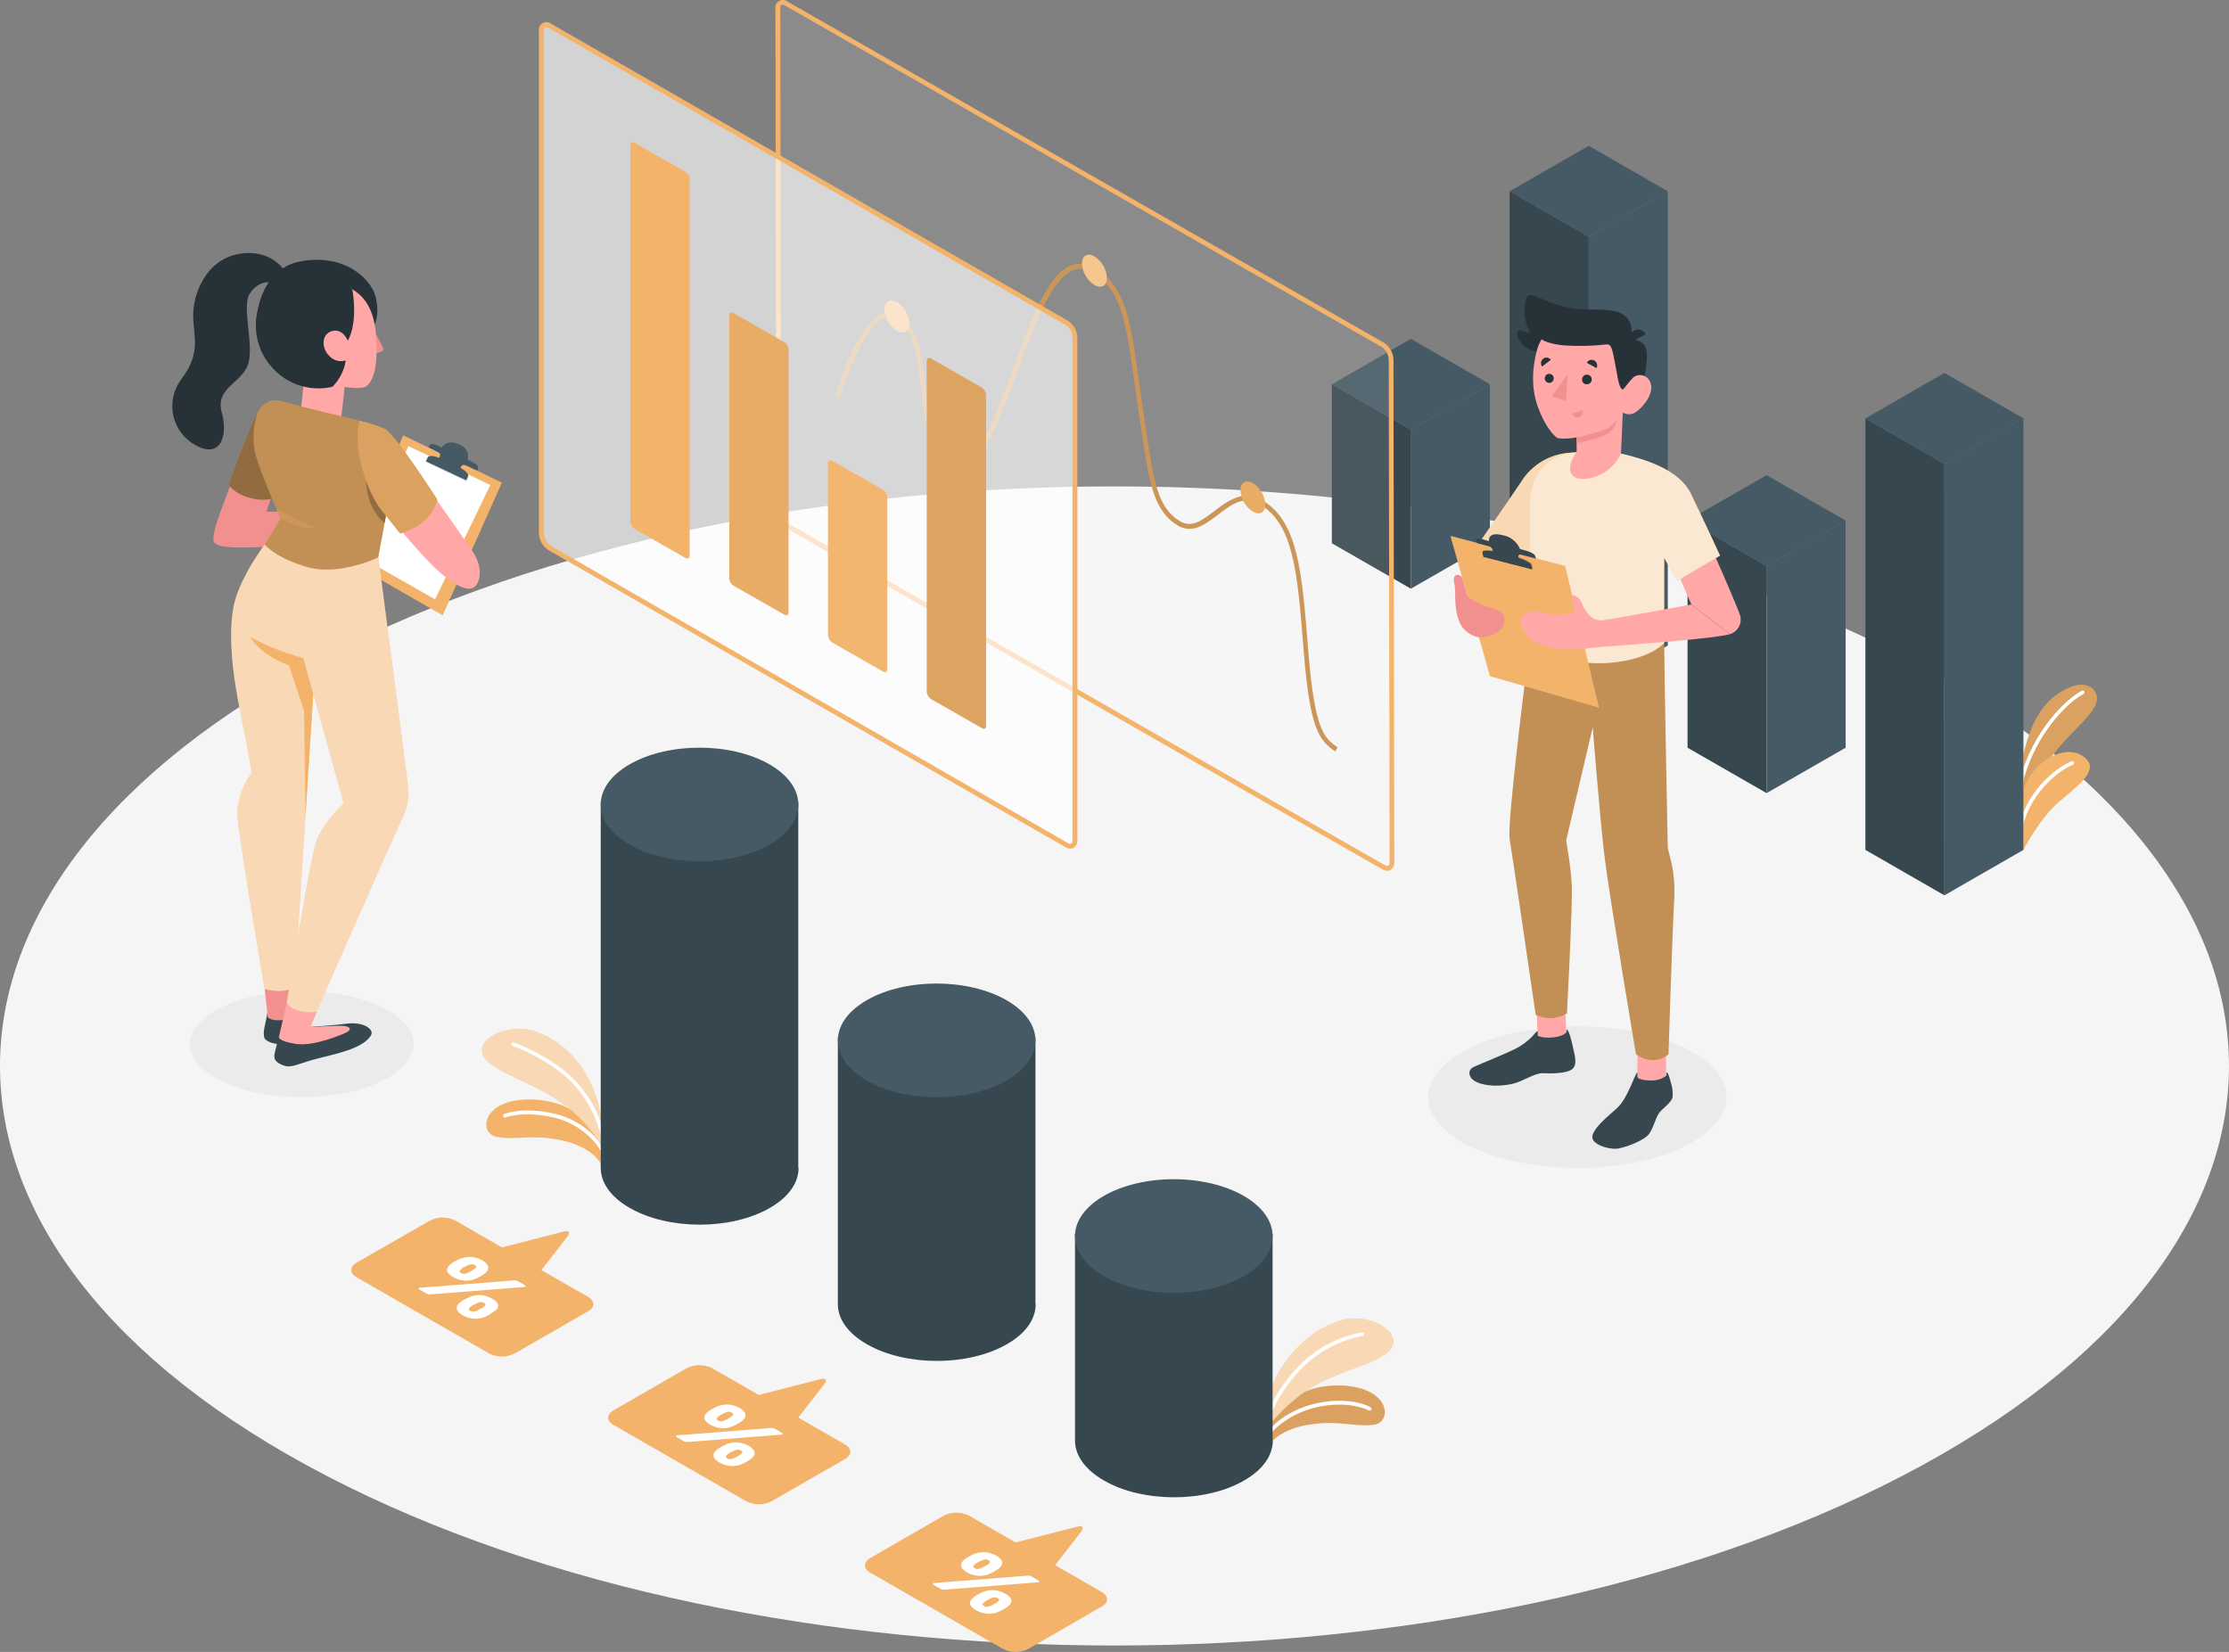 <svg width="255" height="189" viewBox="0 0 255 189" fill="none" xmlns="http://www.w3.org/2000/svg">
<rect x="0" y="0" width="255" height="189" fill="#808080" stroke="none"/>
<path d="M37.343 168.842C87.129 194.737 167.857 194.737 217.654 168.842C267.451 142.947 267.446 100.964 217.654 75.069C167.863 49.175 87.141 49.175 37.343 75.069C-12.453 100.964 -12.442 142.97 37.343 168.842Z" fill="#F5F5F5"/>
<path d="M34.516 125.524C41.579 125.524 47.305 122.807 47.305 119.457C47.305 116.107 41.579 113.391 34.516 113.391C27.453 113.391 21.728 116.107 21.728 119.457C21.728 122.807 27.453 125.524 34.516 125.524Z" fill="#EBEBEB"/>
<path d="M180.457 133.623C189.883 133.623 197.525 129.997 197.525 125.524C197.525 121.05 189.883 117.424 180.457 117.424C171.03 117.424 163.388 121.05 163.388 125.524C163.388 129.997 171.03 133.623 180.457 133.623Z" fill="#EBEBEB"/>
<path d="M231.484 92.2C231.484 92.2 232.803 88.144 237.093 83.823C238.986 81.917 240.221 80.588 239.826 79.452C239.47 78.449 238.268 77.928 236.548 78.737C234.105 79.889 232.458 82.028 231.484 86.322V92.2Z" fill="#F3B36A"/>
<path opacity="0.1" d="M231.484 92.2C231.484 92.2 232.803 88.144 237.093 83.823C238.986 81.917 240.221 80.588 239.826 79.452C239.47 78.449 238.268 77.928 236.548 78.737C234.105 79.889 232.458 82.028 231.484 86.322V92.2Z" fill="black"/>
<path d="M231.211 89.65H231.161C231.107 89.636 231.061 89.601 231.033 89.554C231.005 89.506 230.997 89.449 231.011 89.395C232.541 83.512 236.498 79.867 238.173 79.024C238.223 79.001 238.281 78.998 238.334 79.015C238.387 79.032 238.431 79.07 238.457 79.118C238.48 79.168 238.483 79.224 238.466 79.276C238.448 79.328 238.411 79.371 238.362 79.396C236.743 80.21 232.908 83.756 231.417 89.501C231.404 89.545 231.376 89.583 231.339 89.61C231.302 89.637 231.257 89.651 231.211 89.65Z" fill="white"/>
<path d="M231.484 97.235C231.484 97.235 233.315 93.662 235.524 91.762C237.733 89.861 240.572 87.922 238.167 86.438C235.763 84.953 231.807 87.867 231.489 90.742L231.484 97.235Z" fill="#F3B36A"/>
<path d="M231.211 94.693H231.167C231.113 94.68 231.067 94.647 231.038 94.6C231.009 94.554 230.999 94.498 231.011 94.444C232.051 90.012 235.786 87.508 237.027 87.092C237.078 87.082 237.131 87.09 237.176 87.117C237.221 87.143 237.255 87.185 237.271 87.234C237.287 87.284 237.284 87.338 237.262 87.385C237.241 87.432 237.203 87.47 237.155 87.491C236.042 87.868 232.402 90.333 231.417 94.538C231.405 94.583 231.378 94.623 231.341 94.651C231.303 94.679 231.258 94.694 231.211 94.693Z" fill="white"/>
<path d="M68.725 133.151C68.725 133.151 67.879 131.279 64.346 130.487C60.906 129.716 59.198 130.487 56.877 130.088C54.556 129.689 55.163 125.373 61.407 125.822C67.123 126.232 68.725 130.708 68.725 130.708V133.151Z" fill="#F3B36A"/>
<path d="M69.065 132.122C69.024 132.121 68.985 132.108 68.951 132.085C68.918 132.063 68.892 132.031 68.876 131.994C68.319 130.67 66.26 128.509 63.361 127.85C59.76 127.036 57.846 127.85 57.829 127.85C57.779 127.867 57.725 127.864 57.677 127.844C57.629 127.823 57.59 127.785 57.568 127.737C57.547 127.689 57.544 127.635 57.56 127.585C57.577 127.536 57.611 127.494 57.656 127.468C57.74 127.435 59.721 126.576 63.45 127.423C66.672 128.155 68.725 130.504 69.26 131.817C69.271 131.842 69.276 131.869 69.277 131.896C69.277 131.923 69.272 131.951 69.261 131.976C69.251 132.001 69.236 132.024 69.216 132.043C69.197 132.063 69.174 132.078 69.148 132.088L69.065 132.122Z" fill="white"/>
<path d="M68.725 131.02C68.021 129.764 67.119 128.629 66.054 127.657C62.715 124.433 58.263 123.419 56.037 121.657C53.588 119.757 56.554 117.563 59.704 117.702C61.507 117.785 63.411 118.97 64.457 119.823C68.141 122.821 68.748 127.657 68.748 127.657L68.725 131.02Z" fill="#F3B36A"/>
<path opacity="0.5" d="M68.725 131.02C68.021 129.764 67.119 128.629 66.054 127.657C62.715 124.433 58.263 123.419 56.037 121.657C53.588 119.757 56.554 117.563 59.704 117.702C61.507 117.785 63.411 118.97 64.457 119.823C68.141 122.821 68.748 127.657 68.748 127.657L68.725 131.02Z" fill="white"/>
<path d="M69.065 130.692C69.015 130.692 68.967 130.673 68.929 130.641C68.892 130.608 68.867 130.564 68.859 130.515C68.42 128.186 67.359 126.017 65.787 124.238C63.16 121.263 58.669 119.667 58.619 119.651C58.568 119.632 58.527 119.594 58.503 119.546C58.479 119.497 58.475 119.442 58.491 119.39C58.5 119.364 58.514 119.34 58.532 119.319C58.55 119.299 58.572 119.282 58.597 119.27C58.622 119.258 58.649 119.251 58.677 119.25C58.705 119.249 58.732 119.253 58.758 119.263C58.947 119.324 63.4 120.925 66.099 123.961C67.735 125.797 68.835 128.045 69.276 130.46C69.28 130.487 69.278 130.515 69.271 130.541C69.264 130.568 69.251 130.593 69.234 130.615C69.217 130.637 69.196 130.655 69.171 130.668C69.147 130.681 69.12 130.689 69.093 130.692H69.065Z" fill="white"/>
<path d="M145.101 165.45C145.101 165.45 146.048 163.622 149.62 163.018C153.093 162.431 154.757 163.267 157.1 163.018C159.443 162.769 159.064 158.398 152.804 158.514C147.077 158.619 145.235 163.002 145.235 163.002L145.101 165.45Z" fill="#F3B36A"/>
<path opacity="0.1" d="M145.101 165.45C145.101 165.45 146.048 163.622 149.62 163.018C153.093 162.431 154.757 163.267 157.1 163.018C159.443 162.769 159.064 158.398 152.804 158.514C147.077 158.619 145.235 163.002 145.235 163.002L145.101 165.45Z" fill="black"/>
<path d="M144.829 164.576C144.785 164.574 144.743 164.561 144.706 164.537C144.684 164.522 144.665 164.502 144.65 164.479C144.635 164.456 144.625 164.431 144.621 164.404C144.616 164.377 144.617 164.349 144.623 164.323C144.629 164.296 144.64 164.271 144.656 164.249C145.986 162.355 148.407 160.925 151.14 160.449C154.651 159.823 156.705 160.931 156.794 161.003C156.818 161.016 156.839 161.033 156.855 161.055C156.872 161.076 156.885 161.1 156.892 161.126C156.9 161.152 156.902 161.179 156.899 161.206C156.896 161.233 156.888 161.259 156.875 161.283C156.861 161.306 156.844 161.327 156.822 161.344C156.801 161.361 156.777 161.373 156.751 161.381C156.725 161.388 156.697 161.39 156.67 161.387C156.643 161.384 156.617 161.376 156.594 161.363C156.594 161.363 154.573 160.283 151.212 160.881C148.591 161.346 146.265 162.704 145.001 164.51C144.979 164.532 144.952 164.55 144.922 164.562C144.893 164.573 144.861 164.578 144.829 164.576Z" fill="white"/>
<path d="M145.352 162.885C146.16 161.873 147.078 160.954 148.09 160.143C151.613 157.107 156.07 156.614 158.43 154.974C160.979 153.207 158.135 150.858 154.98 150.83C153.177 150.83 151.212 151.899 150.116 152.697C147.78 154.44 146.032 156.849 145.107 159.606L145.352 162.885Z" fill="#F3B36A"/>
<path opacity="0.5" d="M145.352 162.885C146.16 161.873 147.078 160.954 148.09 160.143C151.613 157.107 156.07 156.614 158.43 154.974C160.979 153.207 158.135 150.858 154.98 150.83C153.177 150.83 151.212 151.899 150.116 152.697C147.78 154.44 146.032 156.849 145.107 159.606L145.352 162.885Z" fill="white"/>
<path d="M144.829 162.842H144.751C144.7 162.823 144.658 162.786 144.633 162.737C144.608 162.689 144.603 162.633 144.617 162.581C145.487 160.203 146.861 158.04 148.647 156.238C150.583 154.25 153.098 152.918 155.837 152.432C155.863 152.428 155.891 152.429 155.917 152.436C155.943 152.443 155.967 152.455 155.989 152.472C156.01 152.488 156.028 152.509 156.041 152.533C156.054 152.556 156.062 152.582 156.065 152.609C156.069 152.636 156.067 152.664 156.06 152.691C156.053 152.718 156.04 152.743 156.023 152.764C156.006 152.786 155.984 152.804 155.96 152.817C155.936 152.831 155.909 152.839 155.881 152.842C153.245 153.34 150.824 154.627 148.942 156.531C147.213 158.284 145.884 160.387 145.046 162.698C145.031 162.742 145.002 162.781 144.962 162.807C144.923 162.833 144.876 162.845 144.829 162.842Z" fill="white"/>
<path d="M91.326 133.618V91.762H68.725V133.623C68.725 135.285 69.838 136.947 72.065 138.21C76.478 140.748 83.635 140.748 88.048 138.21C90.274 136.942 91.353 135.285 91.359 133.623L91.326 133.618Z" fill="#37474F"/>
<path d="M72.037 96.637C67.618 94.1 67.618 89.989 72.037 87.446C76.455 84.903 83.607 84.909 88.02 87.446C92.433 89.984 92.433 94.094 88.02 96.637C83.607 99.18 76.45 99.169 72.037 96.637Z" fill="#455A64"/>
<path d="M118.456 149.213V118.742H95.85V149.213C95.85 150.875 96.963 152.537 99.189 153.8C103.602 156.338 110.759 156.338 115.172 153.8C117.398 152.537 118.483 150.875 118.483 149.213H118.456Z" fill="#37474F"/>
<path d="M99.161 123.624C94.748 121.086 94.748 116.975 99.161 114.432C103.574 111.89 110.731 111.895 115.144 114.432C119.557 116.97 119.563 121.081 115.144 123.624C110.726 126.166 103.569 126.183 99.161 123.624Z" fill="#455A64"/>
<path d="M145.586 164.803V141.141H122.98V164.808C122.98 166.47 124.093 168.132 126.319 169.401C130.732 171.938 137.889 171.938 142.302 169.401C144.528 168.132 145.608 166.47 145.613 164.808L145.586 164.803Z" fill="#37474F"/>
<path d="M134.283 147.911C140.525 147.911 145.586 145.002 145.586 141.413C145.586 137.824 140.525 134.914 134.283 134.914C128.04 134.914 122.98 137.824 122.98 141.413C122.98 145.002 128.04 147.911 134.283 147.911Z" fill="#455A64"/>
<path d="M67.278 148.377L61.941 145.313L64.897 141.502C65.275 141.014 65.097 140.748 64.501 140.898L57.423 142.715L52.086 139.646C51.637 139.419 51.142 139.301 50.639 139.301C50.136 139.301 49.64 139.419 49.192 139.646L40.783 144.466C39.981 144.925 39.981 145.668 40.783 146.128L55.976 154.859C56.424 155.086 56.92 155.204 57.423 155.204C57.925 155.204 58.421 155.086 58.87 154.859L67.278 150.022C68.074 149.579 68.074 148.837 67.278 148.377Z" fill="#F3B36A"/>
<path d="M58.742 146.498C58.829 146.49 58.916 146.49 59.003 146.498C59.09 146.509 59.173 146.537 59.248 146.581L60.011 147.019C60.062 147.044 60.102 147.088 60.122 147.141C60.122 147.185 60.122 147.224 60.044 147.252C60.026 147.257 60.006 147.257 59.988 147.252C59.961 147.258 59.932 147.258 59.905 147.252L49.331 148.083H49.031C48.944 148.07 48.86 148.04 48.786 147.994L48.023 147.556C47.972 147.532 47.932 147.488 47.912 147.435C47.912 147.39 47.912 147.352 47.99 147.324C48.008 147.319 48.027 147.319 48.045 147.324H48.129L58.742 146.498ZM55.336 145.795C55.11 145.945 54.873 146.08 54.629 146.199C54.432 146.299 54.225 146.379 54.011 146.437C53.788 146.494 53.557 146.522 53.327 146.52C52.812 146.522 52.306 146.384 51.863 146.122C51.652 146.019 51.463 145.876 51.307 145.701C51.205 145.585 51.148 145.438 51.145 145.285C51.147 145.14 51.2 145.001 51.295 144.892C51.406 144.749 51.542 144.627 51.696 144.532C51.802 144.456 51.911 144.385 52.025 144.321C52.13 144.26 52.258 144.194 52.397 144.127C52.598 144.027 52.809 143.949 53.026 143.894C53.489 143.78 53.972 143.78 54.434 143.894C54.691 143.964 54.938 144.066 55.169 144.199C55.37 144.303 55.547 144.447 55.692 144.62C55.795 144.735 55.854 144.882 55.859 145.036C55.852 145.179 55.799 145.317 55.709 145.429C55.607 145.572 55.48 145.695 55.336 145.795ZM56.388 150.127C56.172 150.287 55.945 150.432 55.709 150.559C55.51 150.659 55.301 150.737 55.085 150.792C54.862 150.853 54.632 150.883 54.401 150.881C54.154 150.88 53.909 150.846 53.672 150.781C53.414 150.716 53.167 150.615 52.937 150.482C52.739 150.374 52.561 150.231 52.414 150.061C52.311 149.944 52.254 149.795 52.253 149.64C52.257 149.496 52.308 149.358 52.397 149.246C52.511 149.105 52.648 148.985 52.804 148.892C52.907 148.813 53.017 148.742 53.132 148.681C53.252 148.609 53.377 148.544 53.505 148.487C53.703 148.387 53.912 148.309 54.128 148.255C54.352 148.2 54.582 148.17 54.813 148.166C55.326 148.166 55.83 148.304 56.271 148.565C56.483 148.666 56.672 148.809 56.827 148.986C56.925 149.098 56.98 149.242 56.98 149.39C56.98 149.539 56.925 149.683 56.827 149.795C56.701 149.93 56.552 150.042 56.388 150.127ZM52.843 145.141C52.732 145.203 52.641 145.295 52.581 145.407C52.581 145.484 52.581 145.562 52.742 145.64C52.863 145.712 53.003 145.745 53.143 145.734C53.305 145.708 53.461 145.656 53.605 145.579C53.816 145.478 54.019 145.361 54.212 145.23C54.325 145.169 54.418 145.076 54.479 144.964C54.479 144.886 54.451 144.809 54.317 144.731C54.196 144.658 54.053 144.627 53.911 144.642C53.751 144.665 53.597 144.715 53.455 144.792C53.242 144.884 53.037 144.994 52.843 145.119V145.141ZM53.9 149.473C53.787 149.534 53.694 149.627 53.633 149.739C53.633 149.811 53.633 149.889 53.794 149.966C53.915 150.044 54.058 150.077 54.2 150.061C54.36 150.036 54.514 149.985 54.657 149.911C54.87 149.812 55.075 149.695 55.269 149.562C55.381 149.502 55.472 149.409 55.531 149.296C55.531 149.219 55.531 149.141 55.369 149.063C55.249 148.991 55.109 148.958 54.968 148.969C54.808 148.994 54.654 149.047 54.512 149.124C54.3 149.217 54.095 149.326 53.9 149.451V149.473Z" fill="white"/>
<path d="M96.674 165.262L91.326 162.192L94.281 158.386C94.653 157.899 94.475 157.627 93.88 157.783L86.801 159.594L81.464 156.53C81.017 156.304 80.522 156.186 80.02 156.186C79.518 156.186 79.023 156.304 78.576 156.53L70.178 161.361C69.382 161.821 69.382 162.569 70.178 163.023L85.371 171.76C85.82 171.985 86.315 172.101 86.818 172.101C87.32 172.101 87.816 171.985 88.265 171.76L96.674 166.924C97.475 166.464 97.475 165.722 96.674 165.262Z" fill="#F3B36A"/>
<path d="M88.137 163.384H88.404C88.49 163.398 88.573 163.428 88.649 163.473L89.406 163.91C89.472 163.949 89.511 163.988 89.517 164.032C89.522 164.077 89.517 164.11 89.444 164.143C89.426 164.147 89.407 164.147 89.389 164.143H89.305L78.731 164.974C78.643 164.983 78.553 164.983 78.464 164.974C78.377 164.962 78.294 164.932 78.22 164.885L77.463 164.453C77.396 164.415 77.357 164.37 77.351 164.331C77.35 164.307 77.356 164.282 77.369 164.262C77.382 164.241 77.401 164.224 77.424 164.215H77.479H77.563L88.137 163.384ZM84.731 162.68C84.507 162.832 84.273 162.967 84.03 163.085C83.831 163.184 83.622 163.262 83.406 163.318C83.183 163.378 82.953 163.408 82.722 163.406C82.475 163.405 82.23 163.372 81.993 163.307C81.735 163.241 81.488 163.141 81.258 163.007C81.058 162.9 80.879 162.757 80.729 162.586C80.629 162.474 80.573 162.329 80.573 162.179C80.573 162.029 80.629 161.884 80.729 161.772C80.842 161.632 80.977 161.512 81.13 161.417C81.235 161.341 81.345 161.27 81.459 161.207C81.581 161.135 81.707 161.071 81.837 161.013C82.035 160.913 82.244 160.834 82.46 160.78C82.82 160.689 83.195 160.669 83.563 160.723C83.93 160.776 84.284 160.901 84.603 161.09C84.804 161.196 84.983 161.339 85.132 161.512C85.234 161.626 85.291 161.774 85.293 161.927C85.288 162.071 85.236 162.21 85.143 162.32C85.029 162.464 84.889 162.587 84.731 162.68ZM85.788 167.013C85.562 167.164 85.326 167.299 85.081 167.417C84.885 167.518 84.678 167.596 84.464 167.65C84.24 167.706 84.01 167.734 83.779 167.733C83.264 167.734 82.758 167.596 82.316 167.334C82.115 167.23 81.935 167.089 81.787 166.919C81.684 166.802 81.627 166.653 81.625 166.498C81.632 166.354 81.684 166.216 81.776 166.104C81.888 165.963 82.023 165.841 82.176 165.744C82.288 165.667 82.399 165.6 82.505 165.534C82.61 165.467 82.739 165.406 82.878 165.34C83.078 165.239 83.289 165.161 83.506 165.107C83.731 165.056 83.96 165.028 84.191 165.024C84.435 165.023 84.678 165.055 84.914 165.118C85.173 165.184 85.42 165.287 85.649 165.423C85.85 165.529 86.03 165.672 86.178 165.844C86.278 165.955 86.334 166.099 86.334 166.248C86.334 166.398 86.278 166.542 86.178 166.653C86.069 166.793 85.937 166.915 85.788 167.013ZM82.243 162.027C82.13 162.087 82.037 162.18 81.976 162.293C81.976 162.365 82.004 162.442 82.137 162.52C82.258 162.597 82.401 162.63 82.544 162.614C82.703 162.588 82.857 162.538 83 162.464C83.215 162.365 83.419 162.247 83.612 162.11C83.723 162.051 83.814 161.96 83.874 161.849C83.874 161.772 83.846 161.694 83.712 161.617C83.593 161.542 83.452 161.508 83.312 161.523C83.15 161.547 82.993 161.6 82.85 161.678C82.639 161.77 82.436 161.879 82.243 162.005V162.027ZM83.295 166.359C83.186 166.421 83.096 166.511 83.033 166.62C83.033 166.697 83.061 166.775 83.195 166.852C83.314 166.927 83.455 166.961 83.596 166.946C83.757 166.921 83.912 166.871 84.057 166.797C84.268 166.693 84.471 166.575 84.664 166.442C84.775 166.382 84.868 166.291 84.931 166.182C84.959 166.104 84.931 166.027 84.77 165.949C84.648 165.874 84.506 165.841 84.364 165.855C84.204 165.881 84.05 165.931 83.907 166.005C83.696 166.102 83.492 166.213 83.295 166.337V166.359Z" fill="white"/>
<path d="M126.046 182.139L120.709 179.075L123.67 175.258C124.043 174.776 123.865 174.504 123.269 174.66L116.19 176.471L110.854 173.407C110.405 173.181 109.909 173.063 109.407 173.062C108.904 173.063 108.408 173.181 107.96 173.407L99.551 178.261C98.755 178.72 98.755 179.468 99.551 179.923L114.744 188.659C115.193 188.884 115.688 189 116.19 189C116.693 189 117.188 188.884 117.637 188.659L126.046 183.801C126.848 183.358 126.848 182.615 126.046 182.139Z" fill="#F3B36A"/>
<path d="M117.51 180.276H117.771C117.858 180.289 117.941 180.32 118.016 180.365L118.778 180.803C118.845 180.842 118.884 180.88 118.89 180.925C118.895 180.969 118.89 181.002 118.817 181.035H118.762H118.678L108.104 181.866C108.017 181.875 107.93 181.875 107.843 181.866C107.756 181.855 107.672 181.825 107.598 181.778L106.841 181.346C106.774 181.307 106.735 181.263 106.73 181.224C106.728 181.199 106.734 181.175 106.747 181.154C106.76 181.133 106.779 181.117 106.802 181.107H106.858C106.885 181.101 106.914 181.101 106.941 181.107L117.51 180.276ZM114.104 179.573C113.879 179.726 113.643 179.861 113.397 179.977C113.2 180.078 112.993 180.156 112.779 180.21C112.556 180.271 112.326 180.301 112.095 180.299C111.846 180.297 111.599 180.264 111.36 180.199C111.104 180.134 110.859 180.033 110.631 179.9C110.431 179.792 110.252 179.649 110.102 179.479C110 179.362 109.942 179.213 109.941 179.058C109.947 178.914 110 178.776 110.091 178.664C110.205 178.524 110.34 178.403 110.492 178.304C110.603 178.227 110.714 178.16 110.82 178.099C110.926 178.038 111.054 177.972 111.193 177.9C111.602 177.7 112.051 177.592 112.506 177.584C113.019 177.586 113.523 177.723 113.965 177.983C114.166 178.089 114.345 178.232 114.493 178.404C114.594 178.52 114.651 178.666 114.655 178.819C114.647 178.963 114.595 179.101 114.504 179.213C114.394 179.356 114.258 179.478 114.104 179.573ZM115.155 183.905C114.931 184.055 114.696 184.19 114.454 184.31C114.257 184.409 114.05 184.487 113.837 184.542C113.371 184.66 112.883 184.66 112.417 184.542C112.161 184.475 111.916 184.373 111.688 184.238C111.476 184.136 111.287 183.993 111.132 183.817C111.029 183.702 110.971 183.555 110.97 183.401C110.974 183.258 111.025 183.119 111.115 183.008C111.231 182.867 111.368 182.746 111.521 182.648C111.627 182.572 111.737 182.501 111.85 182.437C111.955 182.376 112.083 182.31 112.223 182.243C112.629 182.035 113.079 181.927 113.536 181.927C113.78 181.927 114.024 181.958 114.259 182.022C114.516 182.089 114.761 182.191 114.988 182.326C115.201 182.428 115.39 182.571 115.545 182.747C115.648 182.861 115.706 183.009 115.706 183.163C115.703 183.306 115.652 183.445 115.562 183.556C115.448 183.695 115.31 183.813 115.155 183.905ZM111.61 178.919C111.5 178.981 111.409 179.074 111.349 179.185C111.349 179.257 111.377 179.335 111.51 179.412C111.63 179.487 111.771 179.52 111.911 179.506C112.072 179.481 112.228 179.431 112.373 179.357C112.587 179.256 112.792 179.138 112.985 179.002C113.096 178.943 113.187 178.853 113.247 178.742C113.274 178.664 113.247 178.587 113.085 178.509C112.964 178.434 112.821 178.401 112.679 178.415C112.519 178.441 112.365 178.493 112.223 178.57C112.011 178.664 111.806 178.773 111.61 178.897V178.919ZM112.668 183.252C112.558 183.314 112.466 183.404 112.401 183.512C112.401 183.589 112.401 183.667 112.568 183.745C112.687 183.82 112.828 183.853 112.968 183.839C113.128 183.814 113.282 183.763 113.425 183.689C113.637 183.586 113.842 183.467 114.037 183.335C114.148 183.274 114.241 183.184 114.304 183.074C114.334 182.997 114.278 182.919 114.137 182.842C114.018 182.766 113.877 182.733 113.736 182.747C113.577 182.772 113.423 182.823 113.28 182.897C113.068 182.999 112.863 183.115 112.668 183.246V183.252Z" fill="white"/>
<path d="M202.1 90.742L193.056 85.546V59.557L202.1 64.753V90.742Z" fill="#37474F"/>
<path d="M202.1 90.742L211.143 85.546V59.557L202.1 64.753V90.742Z" fill="#455A64"/>
<path d="M193.056 59.558L202.1 64.755L211.143 59.558L202.1 54.361L193.056 59.558Z" fill="#455A64"/>
<path d="M181.754 79.048L172.71 73.851V21.879L181.754 27.076V79.048Z" fill="#37474F"/>
<path d="M181.754 79.048L190.797 73.851V21.879L181.754 27.076V79.048Z" fill="#455A64"/>
<path d="M172.71 21.878L181.754 27.075L190.797 21.878L181.754 16.682L172.71 21.878Z" fill="#455A64"/>
<path d="M161.407 67.352L152.364 62.155V43.967L161.407 49.163V67.352Z" fill="#37474F"/>
<path d="M161.407 67.352L170.451 62.155V43.967L161.407 49.163V67.352Z" fill="#455A64"/>
<path d="M152.364 43.966L161.407 49.163L170.451 43.966L161.407 38.77L152.364 43.966Z" fill="#455A64"/>
<path d="M222.446 102.438L213.403 97.236V47.867L222.44 53.064L222.446 102.438Z" fill="#37474F"/>
<path d="M222.44 102.438L231.484 97.236V47.867L222.44 53.064V102.438Z" fill="#455A64"/>
<path d="M213.403 47.868L222.44 53.065L231.484 47.868L222.446 42.666L213.403 47.868Z" fill="#455A64"/>
<g opacity="0.3">
<path opacity="0.3" d="M159.22 98.665L159.126 41.114C159.106 40.78 159.008 40.456 158.84 40.168C158.672 39.879 158.438 39.634 158.157 39.451L89.951 0.421C89.394 0.116 88.988 0.366 88.988 0.975L89.1 58.504C89.118 58.837 89.215 59.162 89.383 59.451C89.552 59.74 89.786 59.985 90.068 60.166L158.28 99.224C158.797 99.529 159.22 99.279 159.22 98.665Z" fill="white"/>
</g>
<path d="M158.697 99.629C158.5 99.621 158.309 99.564 158.141 99.463L89.929 60.405C89.603 60.201 89.332 59.921 89.138 59.59C88.944 59.26 88.834 58.887 88.816 58.505L88.71 0.976C88.686 0.807 88.714 0.635 88.789 0.482C88.864 0.329 88.983 0.202 89.131 0.116C89.279 0.031 89.449 -0.009 89.62 0.002C89.791 0.013 89.954 0.074 90.09 0.178L158.302 39.203C158.627 39.407 158.898 39.687 159.091 40.018C159.285 40.348 159.396 40.721 159.415 41.103L159.51 98.654C159.523 98.822 159.491 98.99 159.418 99.142C159.345 99.294 159.232 99.424 159.092 99.518C158.973 99.59 158.836 99.628 158.697 99.629ZM89.522 0.543C89.486 0.534 89.448 0.534 89.411 0.543C89.357 0.59 89.315 0.649 89.29 0.716C89.264 0.783 89.256 0.855 89.266 0.926L89.361 58.477C89.377 58.768 89.462 59.051 89.61 59.303C89.758 59.554 89.965 59.767 90.212 59.923L158.424 98.981C158.591 99.075 158.736 99.103 158.825 99.047C158.914 98.992 158.97 98.859 158.97 98.665L158.875 41.114C158.857 40.83 158.774 40.555 158.631 40.309C158.488 40.062 158.29 39.853 158.052 39.696L89.812 0.638C89.725 0.582 89.625 0.55 89.522 0.543Z" fill="#F3B36A"/>
<path d="M152.742 85.968C150.934 84.688 149.876 83.53 149.158 74.633L149.097 73.874C148.424 65.514 147.984 59.996 144.155 57.719C142.319 56.611 140.85 57.719 139.297 58.921C137.889 59.99 136.442 61.087 134.812 60.162C131.945 58.5 131.472 55.209 130.582 49.203C130.471 48.461 130.359 47.68 130.231 46.86C130.037 45.58 129.87 44.389 129.714 43.27C128.835 36.965 128.3 33.154 125.061 31.209C124.742 30.984 124.375 30.836 123.989 30.778C123.602 30.719 123.207 30.751 122.835 30.871C120.381 31.724 118.461 36.893 116.43 42.373C116.274 42.777 116.124 43.204 115.962 43.63C114.488 47.669 112.818 52.251 110.509 53.098C110.182 53.217 109.833 53.261 109.487 53.227C109.141 53.192 108.807 53.08 108.511 52.899C106.212 51.602 105.8 48.057 105.405 44.622C105.01 41.187 104.626 37.735 102.456 36.434C102.272 36.315 102.061 36.243 101.843 36.225C101.625 36.207 101.405 36.242 101.204 36.328C98.51 37.37 96.123 45.303 96.1 45.381L95.544 45.226C95.644 44.888 98.031 36.954 100.975 35.807C101.257 35.691 101.562 35.645 101.865 35.671C102.168 35.697 102.46 35.795 102.717 35.957C105.116 37.386 105.533 41.026 105.94 44.544C106.346 48.062 106.713 51.248 108.772 52.406C108.997 52.548 109.251 52.636 109.516 52.664C109.78 52.692 110.048 52.658 110.297 52.566C112.362 51.807 114.059 47.165 115.423 43.431C115.584 42.999 115.734 42.578 115.89 42.168C118.06 36.323 119.936 31.276 122.635 30.334C123.082 30.189 123.557 30.15 124.022 30.218C124.488 30.286 124.931 30.46 125.317 30.727C128.779 32.81 129.33 36.716 130.231 43.187C130.387 44.295 130.554 45.492 130.749 46.766C130.877 47.591 130.988 48.373 131.1 49.109C131.951 54.949 132.424 58.162 135.056 59.669C136.364 60.417 137.55 59.514 138.924 58.472C140.482 57.287 142.263 55.951 144.406 57.231C148.474 59.658 148.93 65.292 149.615 73.818L149.676 74.577C150.411 83.652 151.513 84.428 153.015 85.508L152.742 85.968Z" fill="#F3B36A"/>
<g opacity="0.4">
<path opacity="0.4" d="M152.742 85.968C150.934 84.688 149.876 83.53 149.158 74.633L149.097 73.874C148.424 65.514 147.984 59.996 144.155 57.719C142.319 56.611 140.85 57.719 139.297 58.921C137.889 59.99 136.442 61.087 134.812 60.162C131.945 58.5 131.472 55.209 130.582 49.203C130.471 48.461 130.359 47.68 130.231 46.86C130.037 45.58 129.87 44.389 129.714 43.27C128.835 36.965 128.3 33.154 125.061 31.209C124.742 30.984 124.375 30.836 123.989 30.778C123.602 30.719 123.207 30.751 122.835 30.871C120.381 31.724 118.461 36.893 116.43 42.373C116.274 42.777 116.124 43.204 115.962 43.63C114.488 47.669 112.818 52.251 110.509 53.098C110.182 53.217 109.833 53.261 109.487 53.227C109.141 53.192 108.807 53.08 108.511 52.899C106.212 51.602 105.8 48.057 105.405 44.622C105.01 41.187 104.626 37.735 102.456 36.434C102.272 36.315 102.061 36.243 101.843 36.225C101.625 36.207 101.405 36.242 101.204 36.328C98.51 37.37 96.123 45.303 96.1 45.381L95.544 45.226C95.644 44.888 98.031 36.954 100.975 35.807C101.257 35.691 101.562 35.645 101.865 35.671C102.168 35.697 102.46 35.795 102.717 35.957C105.116 37.386 105.533 41.026 105.94 44.544C106.346 48.062 106.713 51.248 108.772 52.406C108.997 52.548 109.251 52.636 109.516 52.664C109.78 52.692 110.048 52.658 110.297 52.566C112.362 51.807 114.059 47.165 115.423 43.431C115.584 42.999 115.734 42.578 115.89 42.168C118.06 36.323 119.936 31.276 122.635 30.334C123.082 30.189 123.557 30.15 124.022 30.218C124.488 30.286 124.931 30.46 125.317 30.727C128.779 32.81 129.33 36.716 130.231 43.187C130.387 44.295 130.554 45.492 130.749 46.766C130.877 47.591 130.988 48.373 131.1 49.109C131.951 54.949 132.424 58.162 135.056 59.669C136.364 60.417 137.55 59.514 138.924 58.472C140.482 57.287 142.263 55.951 144.406 57.231C148.474 59.658 148.93 65.292 149.615 73.818L149.676 74.577C150.411 83.652 151.513 84.428 153.015 85.508L152.742 85.968Z" fill="black"/>
</g>
<path d="M143.332 55.268C143.746 55.538 144.091 55.9 144.339 56.327C144.587 56.753 144.732 57.23 144.762 57.722C144.762 58.625 144.122 58.991 143.337 58.542C142.922 58.274 142.575 57.912 142.327 57.486C142.078 57.059 141.934 56.58 141.907 56.088C141.907 55.207 142.525 54.841 143.332 55.268Z" fill="#F3B36A"/>
<g opacity="0.2">
<path opacity="0.2" d="M143.332 55.268C143.746 55.538 144.091 55.9 144.339 56.327C144.587 56.753 144.732 57.23 144.762 57.722C144.762 58.625 144.122 58.991 143.337 58.542C142.922 58.274 142.575 57.912 142.327 57.486C142.078 57.059 141.934 56.58 141.907 56.088C141.907 55.207 142.525 54.841 143.332 55.268Z" fill="black"/>
</g>
<path d="M125.206 29.334C125.62 29.603 125.965 29.966 126.213 30.392C126.46 30.819 126.604 31.297 126.631 31.789C126.631 32.692 125.996 33.057 125.212 32.609C124.796 32.341 124.449 31.979 124.201 31.552C123.952 31.126 123.808 30.647 123.781 30.154C123.781 29.229 124.416 28.886 125.206 29.334Z" fill="#F3B36A"/>
<g opacity="0.5">
<path opacity="0.5" d="M125.206 29.334C125.62 29.603 125.965 29.966 126.213 30.392C126.46 30.819 126.604 31.297 126.631 31.789C126.631 32.692 125.996 33.057 125.212 32.609C124.796 32.341 124.449 31.979 124.201 31.552C123.952 31.126 123.808 30.647 123.781 30.154C123.781 29.229 124.416 28.886 125.206 29.334Z" fill="white"/>
</g>
<path d="M102.606 34.571C103.022 34.838 103.368 35.199 103.617 35.624C103.866 36.05 104.009 36.528 104.036 37.02C104.036 37.928 103.402 38.294 102.612 37.845C102.198 37.576 101.853 37.214 101.605 36.787C101.358 36.361 101.215 35.883 101.187 35.391C101.181 34.488 101.821 34.117 102.606 34.571Z" fill="#F3B36A"/>
<path opacity="0.65" d="M122.974 96.128V38.577C122.956 38.244 122.859 37.92 122.692 37.632C122.525 37.343 122.292 37.097 122.012 36.915L62.904 2.943C62.348 2.638 61.941 2.887 61.941 3.497V61.048C61.959 61.38 62.056 61.704 62.223 61.993C62.391 62.282 62.624 62.527 62.904 62.71L122.012 96.682C122.546 96.992 122.974 96.743 122.974 96.128Z" fill="white"/>
<path d="M122.446 97.092C122.249 97.084 122.058 97.027 121.889 96.926L62.765 62.954C62.44 62.747 62.17 62.467 61.976 62.135C61.783 61.804 61.672 61.431 61.652 61.048V3.497C61.63 3.329 61.659 3.158 61.734 3.005C61.81 2.853 61.929 2.727 62.077 2.642C62.224 2.557 62.394 2.518 62.564 2.529C62.734 2.54 62.897 2.601 63.032 2.705L122.14 36.677C122.464 36.882 122.735 37.161 122.929 37.492C123.122 37.823 123.233 38.195 123.253 38.577V96.128C123.266 96.296 123.235 96.465 123.161 96.616C123.088 96.768 122.975 96.898 122.835 96.992C122.717 97.059 122.582 97.093 122.446 97.092ZM62.476 3.092C62.439 3.083 62.401 3.083 62.364 3.092C62.31 3.139 62.268 3.198 62.243 3.265C62.218 3.332 62.21 3.404 62.22 3.475V61.048C62.237 61.332 62.321 61.609 62.464 61.856C62.606 62.103 62.805 62.314 63.043 62.472L122.151 96.444C122.208 96.488 122.274 96.517 122.345 96.529C122.416 96.54 122.489 96.534 122.557 96.51C122.646 96.46 122.696 96.322 122.696 96.128V38.577C122.679 38.293 122.596 38.017 122.453 37.771C122.31 37.525 122.111 37.315 121.873 37.159L62.765 3.192C62.68 3.133 62.58 3.098 62.476 3.092Z" fill="#F3B36A"/>
<path d="M112.807 83.048V45.175C112.797 45.009 112.749 44.847 112.665 44.703C112.58 44.558 112.463 44.435 112.323 44.344L106.507 41.02C106.24 40.865 106.023 40.987 106.023 41.297V79.148C106.031 79.315 106.08 79.477 106.164 79.622C106.248 79.766 106.366 79.889 106.507 79.979L112.323 83.303C112.59 83.48 112.807 83.353 112.807 83.048Z" fill="#F3B36A"/>
<g opacity="0.3">
<path opacity="0.3" d="M112.807 83.048V45.175C112.797 45.009 112.749 44.847 112.665 44.703C112.58 44.558 112.463 44.435 112.323 44.344L106.507 41.02C106.24 40.865 106.023 40.987 106.023 41.297V79.148C106.031 79.315 106.08 79.477 106.164 79.622C106.248 79.766 106.366 79.889 106.507 79.979L112.323 83.303C112.59 83.48 112.807 83.353 112.807 83.048Z" fill="black"/>
</g>
<path d="M101.504 76.549V56.87C101.495 56.704 101.446 56.542 101.362 56.398C101.278 56.253 101.16 56.13 101.02 56.039L95.199 52.715C94.937 52.566 94.72 52.715 94.72 52.992V72.677C94.73 72.842 94.778 73.004 94.861 73.148C94.944 73.292 95.06 73.415 95.199 73.507L101.02 76.832C101.287 76.981 101.504 76.876 101.504 76.549Z" fill="#F3B36A"/>
<g opacity="0.2">
<path opacity="0.2" d="M101.504 76.549V56.87C101.495 56.704 101.446 56.542 101.362 56.398C101.278 56.253 101.16 56.13 101.02 56.039L95.199 52.715C94.937 52.566 94.72 52.715 94.72 52.992V72.677C94.73 72.842 94.778 73.004 94.861 73.148C94.944 73.292 95.06 73.415 95.199 73.507L101.02 76.832C101.287 76.981 101.504 76.876 101.504 76.549Z" fill="white"/>
</g>
<path d="M90.213 70.056V39.978C90.203 39.812 90.154 39.65 90.07 39.505C89.986 39.361 89.869 39.238 89.728 39.147L83.907 35.823C83.646 35.668 83.429 35.79 83.429 36.1V66.172C83.438 66.338 83.486 66.5 83.569 66.644C83.652 66.789 83.768 66.912 83.907 67.003L89.728 70.327C89.984 70.482 90.213 70.36 90.213 70.056Z" fill="#F3B36A"/>
<g opacity="0.2">
<path opacity="0.2" d="M90.213 70.056V39.978C90.203 39.812 90.154 39.65 90.07 39.505C89.986 39.361 89.869 39.238 89.728 39.147L83.907 35.823C83.646 35.668 83.429 35.79 83.429 36.1V66.172C83.438 66.338 83.486 66.5 83.569 66.644C83.652 66.789 83.768 66.912 83.907 67.003L89.728 70.327C89.984 70.482 90.213 70.36 90.213 70.056Z" fill="black"/>
</g>
<path d="M78.893 63.579V20.488C78.884 20.322 78.837 20.16 78.753 20.016C78.67 19.871 78.554 19.748 78.414 19.657L72.593 16.333C72.332 16.178 72.115 16.333 72.115 16.61V59.679C72.124 59.845 72.173 60.007 72.256 60.151C72.339 60.295 72.454 60.418 72.593 60.51L78.414 63.834C78.681 63.989 78.893 63.862 78.893 63.579Z" fill="#F3B36A"/>
<path d="M199.084 70.463C199.006 70.048 196.963 65.317 196.123 63.455L191.865 65.439L193.496 69.156L197.904 72.552C198.333 72.422 198.695 72.132 198.914 71.743C199.134 71.354 199.195 70.896 199.084 70.463Z" fill="#FFA8A7"/>
<path d="M190.602 120.021H187.319V124.786H190.602V120.021Z" fill="#FFA8A7"/>
<path d="M179.036 114.136L175.754 114.248L175.919 119.01L179.2 118.897L179.036 114.136Z" fill="#FFA8A7"/>
<path d="M179.856 51.789C178.668 51.816 177.506 52.143 176.478 52.738C175.45 53.332 174.591 54.176 173.979 55.191C172.165 57.878 168.97 62.47 168.97 62.47L174.953 64.36L179.856 51.789Z" fill="#F3B36A"/>
<g opacity="0.7">
<path opacity="0.7" d="M179.856 51.789C178.668 51.816 177.506 52.143 176.478 52.738C175.45 53.332 174.591 54.176 173.979 55.191C172.165 57.878 168.97 62.47 168.97 62.47L174.953 64.36L179.856 51.789Z" fill="white"/>
</g>
<path d="M190.385 73.551C190.385 76.675 190.791 96.88 190.791 96.88C190.869 97.778 191.715 99.434 191.531 102.886C191.281 107.578 190.875 120.614 190.875 120.614C190.875 120.614 189.333 122.138 187.157 120.614C187.157 120.614 184.18 102.914 183.596 98.265C183.078 94.21 182.21 83.196 182.21 83.196L179.166 96.166C179.166 96.166 179.722 99.213 179.817 101.362C179.911 103.512 179.26 115.944 179.26 115.944C178.728 116.275 178.117 116.462 177.49 116.487C176.862 116.511 176.239 116.372 175.682 116.083C175.682 116.083 173.044 97.922 172.705 95.977C172.365 94.033 175.02 73.551 175.02 73.551H190.385Z" fill="#F3B36A"/>
<path opacity="0.2" d="M190.385 73.551C190.385 76.675 190.791 96.88 190.791 96.88C190.869 97.778 191.715 99.434 191.531 102.886C191.281 107.578 190.875 120.614 190.875 120.614C190.875 120.614 189.333 122.138 187.157 120.614C187.157 120.614 184.18 102.914 183.596 98.265C183.078 94.21 182.21 83.196 182.21 83.196L179.166 96.166C179.166 96.166 179.722 99.213 179.817 101.362C179.911 103.512 179.26 115.944 179.26 115.944C178.728 116.275 178.117 116.462 177.49 116.487C176.862 116.511 176.239 116.372 175.682 116.083C175.682 116.083 173.044 97.922 172.705 95.977C172.365 94.033 175.02 73.551 175.02 73.551H190.385Z" fill="black"/>
<path d="M185.443 51.888C188.387 52.592 192.122 53.777 193.435 56.481C194.748 59.184 196.774 63.566 196.774 63.566L191.899 66.436L190.385 63.843V73.55C188.081 76.043 180.045 77.206 175.014 73.55V57.572C175.014 55.029 176.439 51.965 180.362 51.738L185.443 51.888Z" fill="#F3B36A"/>
<path opacity="0.7" d="M185.443 51.888C188.387 52.592 192.122 53.777 193.435 56.481C194.748 59.184 196.774 63.566 196.774 63.566L191.899 66.436L190.385 63.843V73.55C188.081 76.043 180.045 77.206 175.014 73.55V57.572C175.014 55.029 176.439 51.965 180.362 51.738L185.443 51.888Z" fill="white"/>
<path d="M186.551 38.847C186.815 38.817 187.083 38.847 187.333 38.936C187.584 39.024 187.811 39.168 187.998 39.357C188.621 39.989 188.493 41.163 187.998 43.856L186.072 44.077L186.551 38.847Z" fill="#263238"/>
<path d="M175.359 38.093C174.946 38.099 174.537 38.017 174.157 37.855C173.567 37.517 173.411 38.182 173.734 38.764C173.948 39.179 174.265 39.532 174.654 39.791C175.044 40.05 175.493 40.206 175.96 40.243C175.96 40.16 176.517 38.747 176.517 38.747L175.359 38.093Z" fill="#263238"/>
<path d="M185.649 44.076C185.933 44.248 186.339 43.7 186.69 43.334C186.828 43.177 187.005 43.057 187.203 42.986C187.4 42.915 187.613 42.895 187.82 42.929C188.028 42.962 188.223 43.047 188.389 43.176C188.554 43.305 188.684 43.474 188.766 43.666C189.35 44.891 188.026 46.525 187.246 47.062C187.029 47.25 186.757 47.364 186.47 47.389C186.184 47.414 185.896 47.348 185.649 47.201L185.443 51.888C185.1 52.639 184.574 53.294 183.913 53.792C183.253 54.291 182.478 54.619 181.659 54.747C178.877 55.118 179.461 52.852 180.368 51.738V50.032C179.677 50.181 178.967 50.218 178.264 50.143C177.903 50.049 177.046 49.035 176.489 47.855C175.866 46.553 174.82 44.243 175.754 40.337C176.745 36.143 181.27 36.016 183.974 37.705C186.679 39.395 185.649 44.076 185.649 44.076Z" fill="#FFA8A7"/>
<path d="M185.649 44.553C185.788 44.553 186.339 43.656 186.69 43.335C187.185 42.886 186.551 38.847 186.551 38.847C186.551 38.847 187.046 37.318 186.072 36.299C185.098 35.279 183.217 35.456 181.837 35.407C180.143 35.415 178.465 35.08 176.906 34.42C174.947 33.573 174.803 33.473 174.558 34.332C174.313 35.191 174.224 37.146 175.393 38.459L176.367 38.819C176.367 38.819 176.89 39.279 178.715 39.501C180.402 39.628 182.098 39.597 183.779 39.407C184.308 39.335 184.419 39.844 184.703 41.24C184.959 42.47 185.165 44.548 185.649 44.553Z" fill="#263238"/>
<path d="M186.545 39.163L188.27 38.238C188.215 38.122 188.138 38.019 188.041 37.935C187.945 37.85 187.833 37.786 187.711 37.746C187.589 37.706 187.461 37.692 187.333 37.703C187.205 37.714 187.081 37.751 186.968 37.811C186.737 37.939 186.563 38.151 186.485 38.403C186.406 38.654 186.428 38.927 186.545 39.163Z" fill="#263238"/>
<path d="M180.368 50.033C181.548 49.812 182.705 49.481 183.824 49.047C184.351 48.776 184.782 48.35 185.059 47.828C184.925 48.35 184.687 48.84 184.358 49.269C183.701 50.1 180.368 50.715 180.368 50.715V50.033Z" fill="#F28F8F"/>
<path d="M180.991 43.439C180.989 43.508 181.001 43.576 181.025 43.639C181.05 43.703 181.087 43.761 181.135 43.811C181.183 43.86 181.24 43.899 181.303 43.925C181.367 43.952 181.435 43.966 181.503 43.966C181.616 43.975 181.729 43.949 181.826 43.893C181.924 43.836 182.002 43.751 182.051 43.65C182.099 43.548 182.115 43.434 182.096 43.323C182.078 43.212 182.026 43.109 181.947 43.028C181.868 42.947 181.767 42.892 181.656 42.87C181.545 42.848 181.43 42.86 181.326 42.905C181.222 42.95 181.135 43.025 181.075 43.12C181.015 43.216 180.986 43.327 180.991 43.439Z" fill="#263238"/>
<path d="M181.531 41.511L182.644 42.115C182.721 41.965 182.738 41.791 182.69 41.629C182.642 41.467 182.534 41.33 182.388 41.245C182.315 41.203 182.234 41.177 182.15 41.168C182.066 41.158 181.982 41.167 181.901 41.192C181.821 41.217 181.746 41.258 181.683 41.313C181.619 41.368 181.567 41.435 181.531 41.511Z" fill="#263238"/>
<path d="M181.03 46.902L179.856 47.34C179.882 47.418 179.924 47.489 179.978 47.551C180.032 47.613 180.098 47.663 180.172 47.699C180.246 47.735 180.327 47.756 180.409 47.761C180.491 47.766 180.574 47.755 180.652 47.728C180.809 47.665 180.936 47.544 181.006 47.39C181.077 47.237 181.085 47.062 181.03 46.902Z" fill="#F28F8F"/>
<path d="M176.417 41.939L177.413 41.169C177.366 41.102 177.306 41.045 177.236 41.002C177.166 40.958 177.089 40.93 177.007 40.917C176.926 40.905 176.843 40.909 176.764 40.929C176.684 40.95 176.61 40.986 176.545 41.036C176.411 41.141 176.322 41.294 176.298 41.462C176.275 41.63 176.317 41.801 176.417 41.939Z" fill="#263238"/>
<path d="M176.723 43.296C176.723 43.363 176.736 43.429 176.762 43.491C176.787 43.553 176.825 43.609 176.873 43.656C176.92 43.704 176.977 43.741 177.039 43.767C177.101 43.792 177.168 43.806 177.235 43.806C177.302 43.806 177.369 43.792 177.431 43.767C177.493 43.741 177.549 43.704 177.597 43.656C177.644 43.609 177.682 43.553 177.708 43.491C177.734 43.429 177.747 43.363 177.747 43.296C177.749 43.227 177.737 43.16 177.713 43.096C177.688 43.032 177.651 42.974 177.603 42.925C177.555 42.876 177.498 42.837 177.435 42.81C177.371 42.783 177.303 42.77 177.235 42.77C177.097 42.772 176.966 42.829 176.87 42.928C176.774 43.026 176.721 43.159 176.723 43.296Z" fill="#263238"/>
<path d="M179.333 42.809L179.166 45.883L177.557 45.335L179.333 42.809Z" fill="#F28F8F"/>
<path d="M165.932 61.312L179.055 64.753L182.928 80.969L170.451 77.362L165.932 61.312Z" fill="#F3B36A"/>
<path d="M171.653 72.043C171.422 72.453 171.072 72.785 170.65 72.996C170.227 73.206 169.751 73.285 169.282 73.223L169.093 72.553L171.653 72.043Z" fill="#F3B36A"/>
<path d="M174.586 72.553C174.641 72.985 175.537 73.783 177.046 74.281C178.76 74.835 181.392 74.553 181.392 74.553L181.158 73.744L174.586 72.553Z" fill="#F3B36A"/>
<path opacity="0.43" d="M169.794 63.661L169.683 63.163C169.627 62.886 170.395 62.875 171.408 63.135L173.339 63.634C174.352 63.9 175.215 64.332 175.276 64.609L175.387 65.108L169.794 63.661Z" fill="#455A64"/>
<path d="M168.859 61.785C168.826 61.613 169.137 61.568 169.56 61.685L170.351 61.917C170.351 61.917 170.122 60.809 171.825 61.214C172.28 61.281 172.709 61.463 173.072 61.743C173.435 62.024 173.718 62.393 173.896 62.815L174.714 63.048C175.164 63.175 175.571 63.413 175.626 63.602L175.721 63.912L168.959 62.139L168.859 61.785Z" fill="#37474F"/>
<path d="M169.794 62.32C170.412 62.47 170.668 62.553 170.762 62.974C170.857 63.395 170.913 63.816 170.913 63.816L173.901 64.603C173.901 64.603 173.757 63.988 173.712 63.75C173.667 63.511 173.768 63.367 174.269 63.489L174.307 63.301L169.616 62.115L169.794 62.32Z" fill="#37474F"/>
<path d="M169.688 63.712L169.583 63.214C169.521 62.937 170.289 62.926 171.302 63.186L173.233 63.685C174.246 63.945 175.114 64.377 175.176 64.654L175.281 65.153L169.688 63.712Z" fill="#37474F"/>
<path d="M197.904 72.554L193.496 69.158C193.496 69.158 184.258 70.886 183.217 70.97C182.177 71.053 181.353 70.028 180.958 69.008C180.563 67.989 179.761 68.116 179.761 68.116C179.761 68.116 180.067 69.413 180.168 69.823C180.268 70.233 177.858 70.571 176.472 70.105C175.087 69.64 173.078 70.316 174.319 72.2C175.56 74.083 177.986 74.294 179.667 74.299C180.37 74.292 181.073 74.244 181.77 74.155C182.327 74.089 182.883 74.033 183.401 73.995C186.84 73.751 196.34 73.042 197.904 72.554Z" fill="#FFA8A7"/>
<path d="M167.262 66.053L167.846 68.12C167.958 68.519 169.483 69.228 170.451 69.505C171.419 69.782 172.471 70.059 172.015 71.427C171.592 72.663 170.006 72.945 169.199 72.912C168.655 72.82 168.147 72.581 167.732 72.22C167.317 71.86 167.009 71.391 166.845 70.868C166.288 69.289 166.589 67.599 166.366 66.674C166.143 65.749 166.783 65.505 167.262 66.053Z" fill="#F28F8F"/>
<path d="M187.319 123.175V122.704C187.007 122.842 186.273 125.618 184.97 126.798C183.935 127.74 182.522 128.831 182.188 129.878C181.854 130.926 184.158 131.574 185.126 131.402C186.239 131.203 188.204 130.416 188.693 129.685C189.183 128.953 189.411 127.873 189.806 127.335C190.202 126.798 191.12 126.227 191.337 125.585C191.401 125.005 191.337 124.419 191.148 123.867C190.997 123.286 190.83 122.654 190.636 122.704C190.636 122.776 190.636 123.064 190.636 123.064C190.158 123.432 189.57 123.627 188.966 123.618C188.482 123.635 187.313 123.541 187.319 123.175Z" fill="#37474F"/>
<path d="M175.916 117.993C175.743 117.993 175.604 118.237 175.231 118.641C174.668 119.207 174.014 119.676 173.295 120.026C172.065 120.641 169.677 121.583 168.592 122.07C167.913 122.375 167.947 123.178 168.648 123.649C169.349 124.12 171.035 124.447 173.061 123.993C174.174 123.749 175.604 122.735 176.511 122.785C177.418 122.835 179.121 122.829 179.795 122.37C180.468 121.91 180.195 120.924 180.006 120.076C179.817 119.228 179.505 117.744 179.199 117.805V118.098C178.804 118.691 176.79 118.935 175.921 118.497L175.916 117.993Z" fill="#37474F"/>
<path d="M33.62 116.005L35.674 118.847C34.738 119.277 33.717 119.493 32.685 119.478C30.849 119.55 30.343 118.924 30.276 118.802C29.964 118.143 30.448 116.946 30.582 115.916L33.62 116.005Z" fill="#37474F"/>
<path d="M30.276 113.147C30.276 113.147 30.587 115.729 30.61 116.283C30.632 116.837 33.142 117.019 33.62 116.006L33.693 112.848L30.276 113.147Z" fill="#F28F8F"/>
<path d="M30.276 62.281C28.562 64.941 26.937 67.267 26.581 70.27C25.846 76.58 28.25 83.794 28.768 88.459C27.794 89.79 27.232 91.374 27.148 93.018C27.148 94.946 30.276 113.145 30.276 113.145C30.276 113.145 32.546 113.838 33.693 112.846L35.841 79.367L34.728 75.29L30.276 62.281Z" fill="#F3B36A"/>
<path opacity="0.5" d="M30.276 62.281C28.562 64.941 26.937 67.267 26.581 70.27C25.846 76.58 28.25 83.794 28.768 88.459C27.794 89.79 27.232 91.374 27.148 93.018C27.148 94.946 30.276 113.145 30.276 113.145C30.276 113.145 32.546 113.838 33.693 112.846L35.841 79.367L34.728 75.29L30.276 62.281Z" fill="white"/>
<path d="M46.12 49.812L57.423 55.214L50.639 70.4L40.098 64.344L46.12 49.812Z" fill="#F3B36A"/>
<path d="M56.093 55.49L50.238 68.432L42.124 63.778L46.726 51.041L56.093 55.49Z" fill="#F3B36A"/>
<path d="M46.727 51.041L56.093 55.49L49.771 68.57L40.911 63.534L46.727 51.041Z" fill="white"/>
<path d="M48.763 52.913L48.98 52.447C49.103 52.192 49.876 52.298 50.711 52.691L52.308 53.444C53.143 53.832 53.716 54.364 53.599 54.619L53.377 55.084L48.763 52.913Z" fill="#E0E0E0"/>
<path d="M26.441 55.267C25.618 57.605 23.987 61.317 24.51 62.065C25.034 62.813 28.172 62.652 29.92 62.586C32.146 62.502 33.993 62.414 33.993 62.414L33.62 58.536H30.459L31.851 54.613L26.441 55.267Z" fill="#F28F8F"/>
<path d="M29.608 46.959C28.456 48.843 26.13 55.491 26.13 55.491C26.776 56.221 27.634 56.733 28.584 56.959C29.414 57.213 30.297 57.247 31.144 57.059L33.715 50.688L29.608 46.959Z" fill="#F3B36A"/>
<path opacity="0.4" d="M29.608 46.959C28.456 48.843 26.13 55.491 26.13 55.491C26.776 56.221 27.634 56.733 28.584 56.959C29.414 57.213 30.297 57.247 31.144 57.059L33.715 50.688L29.608 46.959Z" fill="black"/>
<path d="M41.111 48.145C43.131 48.748 44.361 48.854 46.593 52.272C48.825 55.69 53.711 62.471 54.195 63.286C54.868 64.394 55.158 65.768 54.579 66.809C54 67.851 52.459 67.363 50.244 65.419C48.029 63.474 43.855 58.261 43.855 58.261C43.855 58.261 39.503 53.38 41.111 48.145Z" fill="#FFA8A7"/>
<path d="M39.497 43.712L38.952 48.516L34.188 49.064L34.878 42.688L39.497 43.712Z" fill="#FFA8A7"/>
<path d="M29.308 36.692C29.703 32.26 32.09 30.427 33.988 29.989C37.755 29.102 41.117 30.465 42.642 33.097C43.042 33.789 43.716 36.382 42.374 37.911C41.033 39.44 29.308 36.692 29.308 36.692Z" fill="#263238"/>
<path d="M43.015 38.256C43.015 38.256 44.005 39.918 43.855 40.106C43.592 40.259 43.303 40.364 43.003 40.416L43.015 38.256Z" fill="#F28F8F"/>
<path d="M40.009 32.909C41.033 33.513 42.792 34.615 43.031 38.493C43.282 42.477 42.519 43.701 41.918 44.189C41.534 44.521 39.564 44.41 38.579 44.05C37.372 43.596 34.684 42.361 33.526 40.244C32.19 37.757 32.074 34.538 33.843 33.38C34.745 32.785 35.786 32.429 36.865 32.347C37.944 32.264 39.026 32.458 40.009 32.909Z" fill="#FFA8A7"/>
<path d="M40.31 33.108C40.31 33.108 41.017 36.77 39.792 38.986C39.792 38.986 39.236 37.54 37.989 37.878C36.742 38.216 36.759 39.844 37.678 40.731C37.91 40.983 38.209 41.165 38.541 41.255C38.873 41.345 39.224 41.34 39.553 41.24C39.38 42.381 38.846 43.437 38.028 44.254C36.73 44.553 35.374 44.481 34.115 44.046C32.857 43.611 31.748 42.83 30.916 41.794C28.133 38.504 28.862 32.93 33.275 31.734C37.689 30.537 40.31 33.108 40.31 33.108Z" fill="#263238"/>
<path d="M35.557 117.484C35.557 117.484 38.05 117.323 39.77 117.107C41.49 116.891 42.853 117.727 42.447 118.437C42.041 119.146 41.094 119.727 39.62 120.22C38.356 120.647 36.837 120.952 35.524 121.328C34.21 121.705 33.298 122.193 32.535 121.932C31.684 121.639 31.317 121.301 31.389 120.68C31.575 119.798 31.805 118.925 32.079 118.065L35.557 117.484Z" fill="#37474F"/>
<path d="M32.803 114.736L31.907 118.653C31.907 118.653 31.823 119.13 33.871 119.434C35.919 119.739 39.136 118.371 39.687 118.088C40.237 117.806 40.299 117.257 38.284 117.368C36.27 117.479 35.557 117.484 35.557 117.484L36.231 115.745L32.803 114.736Z" fill="#FFA8A7"/>
<path d="M35.841 79.368L34.728 75.29C32.597 74.732 30.541 73.919 28.606 72.869C28.606 72.869 29.764 74.969 33.059 76.116L34.789 81.357L34.94 93.346L35.841 79.368Z" fill="#F3B36A"/>
<path d="M30.276 62.281C29.358 63.772 27.165 66.326 27.627 68.774C28.183 71.749 29.803 73.832 34.711 75.29L39.319 91.91C39.319 91.91 36.921 94.126 36.186 96.27C35.451 98.414 32.802 114.752 32.802 114.752C32.802 114.752 33.62 116.082 36.208 115.76C36.208 115.76 45.229 95.262 45.869 93.927C46.633 92.582 46.902 91.015 46.632 89.495C46.348 87.339 43.293 63.81 43.293 63.81L30.276 62.281Z" fill="#F3B36A"/>
<path opacity="0.5" d="M30.276 62.281C29.358 63.772 27.165 66.326 27.627 68.774C28.183 71.749 29.803 73.832 34.711 75.29L39.319 91.91C39.319 91.91 36.921 94.126 36.186 96.27C35.451 98.414 32.802 114.752 32.802 114.752C32.802 114.752 33.62 116.082 36.208 115.76C36.208 115.76 45.229 95.262 45.869 93.927C46.633 92.582 46.902 91.015 46.632 89.495C46.348 87.339 43.293 63.81 43.293 63.81L30.276 62.281Z" fill="white"/>
<path d="M29.441 47.303C29.797 46.361 30.932 45.574 31.956 45.851C35.167 46.721 40.16 47.868 41.111 48.145C41.111 48.145 40.688 55.347 44.383 57.497C44.211 58.865 43.27 63.774 43.27 63.774C43.27 63.774 38.818 65.923 35.167 64.882C31.517 63.84 30.276 62.3 30.276 62.3L32.107 59.33C31.717 58.361 30.203 55.087 29.23 52.04C28.871 50.47 28.944 48.834 29.441 47.303Z" fill="#F3B36A"/>
<path opacity="0.2" d="M29.441 47.303C29.797 46.361 30.932 45.574 31.956 45.851C35.167 46.721 40.16 47.868 41.111 48.145C41.111 48.145 40.688 55.347 44.383 57.497C44.211 58.865 43.27 63.774 43.27 63.774C43.27 63.774 38.818 65.923 35.167 64.882C31.517 63.84 30.276 62.3 30.276 62.3L32.107 59.33C31.717 58.361 30.203 55.087 29.23 52.04C28.871 50.47 28.944 48.834 29.441 47.303Z" fill="black"/>
<path opacity="0.25" d="M31.606 58.145C33.128 59.056 34.723 59.84 36.375 60.488C34.876 60.459 33.408 60.055 32.107 59.313L31.606 58.145Z" fill="#F3B36A"/>
<path d="M32.552 30.975C32.552 30.975 31.027 28.388 27.293 29.058C23.559 29.729 22.045 33.673 22.101 36.172C22.156 38.67 22.997 40.416 20.748 43.374C20.305 43.957 19.993 44.629 19.833 45.342C19.672 46.056 19.668 46.796 19.819 47.512C19.971 48.227 20.274 48.903 20.71 49.491C21.146 50.08 21.704 50.569 22.346 50.925C25.345 52.587 26.074 49.695 25.378 47.224C24.577 44.393 27.555 43.9 28.35 41.756C29.146 39.612 27.582 35.108 28.584 33.579C29.697 31.917 31.2 32.15 31.923 32.715L32.552 30.975Z" fill="#263238"/>
<path d="M41.111 48.145C42.109 48.356 43.084 48.664 44.022 49.064C45.246 49.663 50.021 57.125 50.021 57.125C50.021 57.125 49.681 59.934 45.775 61.047L43.465 58.145C43.465 58.145 40.07 53.097 41.111 48.145Z" fill="#F3B36A"/>
<path opacity="0.1" d="M41.111 48.145C42.109 48.356 43.084 48.664 44.022 49.064C45.246 49.663 50.021 57.125 50.021 57.125C50.021 57.125 49.681 59.934 45.775 61.047L43.465 58.145C43.465 58.145 40.07 53.097 41.111 48.145Z" fill="black"/>
<path d="M44.144 59.02C43.118 57.831 42.344 56.447 41.868 54.953C41.868 54.953 41.868 58.178 43.999 59.845L44.144 59.02Z" fill="#F3B36A"/>
<path opacity="0.4" d="M44.144 59.02C43.118 57.831 42.344 56.447 41.868 54.953C41.868 54.953 41.868 58.178 43.999 59.845L44.144 59.02Z" fill="black"/>
<path d="M49.169 50.909C49.242 50.748 49.581 50.759 49.926 50.909L50.55 51.213C50.55 51.213 51.034 50.211 52.481 50.815C53.928 51.418 53.483 52.576 53.483 52.576L54.145 52.914C54.512 53.097 54.757 53.38 54.701 53.546L54.59 53.839L49.025 51.18L49.169 50.909Z" fill="#455A64"/>
<path d="M49.737 51.54C50.26 51.773 50.461 51.884 50.294 52.283C50.127 52.682 49.887 53.064 49.887 53.064L52.347 54.238C52.347 54.238 52.609 53.684 52.72 53.441C52.831 53.197 53.032 53.103 53.421 53.291L53.588 53.125L49.693 51.324L49.737 51.54Z" fill="#455A64"/>
<path d="M48.719 52.776L48.941 52.311C49.064 52.051 49.837 52.161 50.672 52.555L52.269 53.308C53.099 53.696 53.677 54.222 53.555 54.483L53.332 54.948L48.719 52.776Z" fill="#455A64"/>
</svg>
